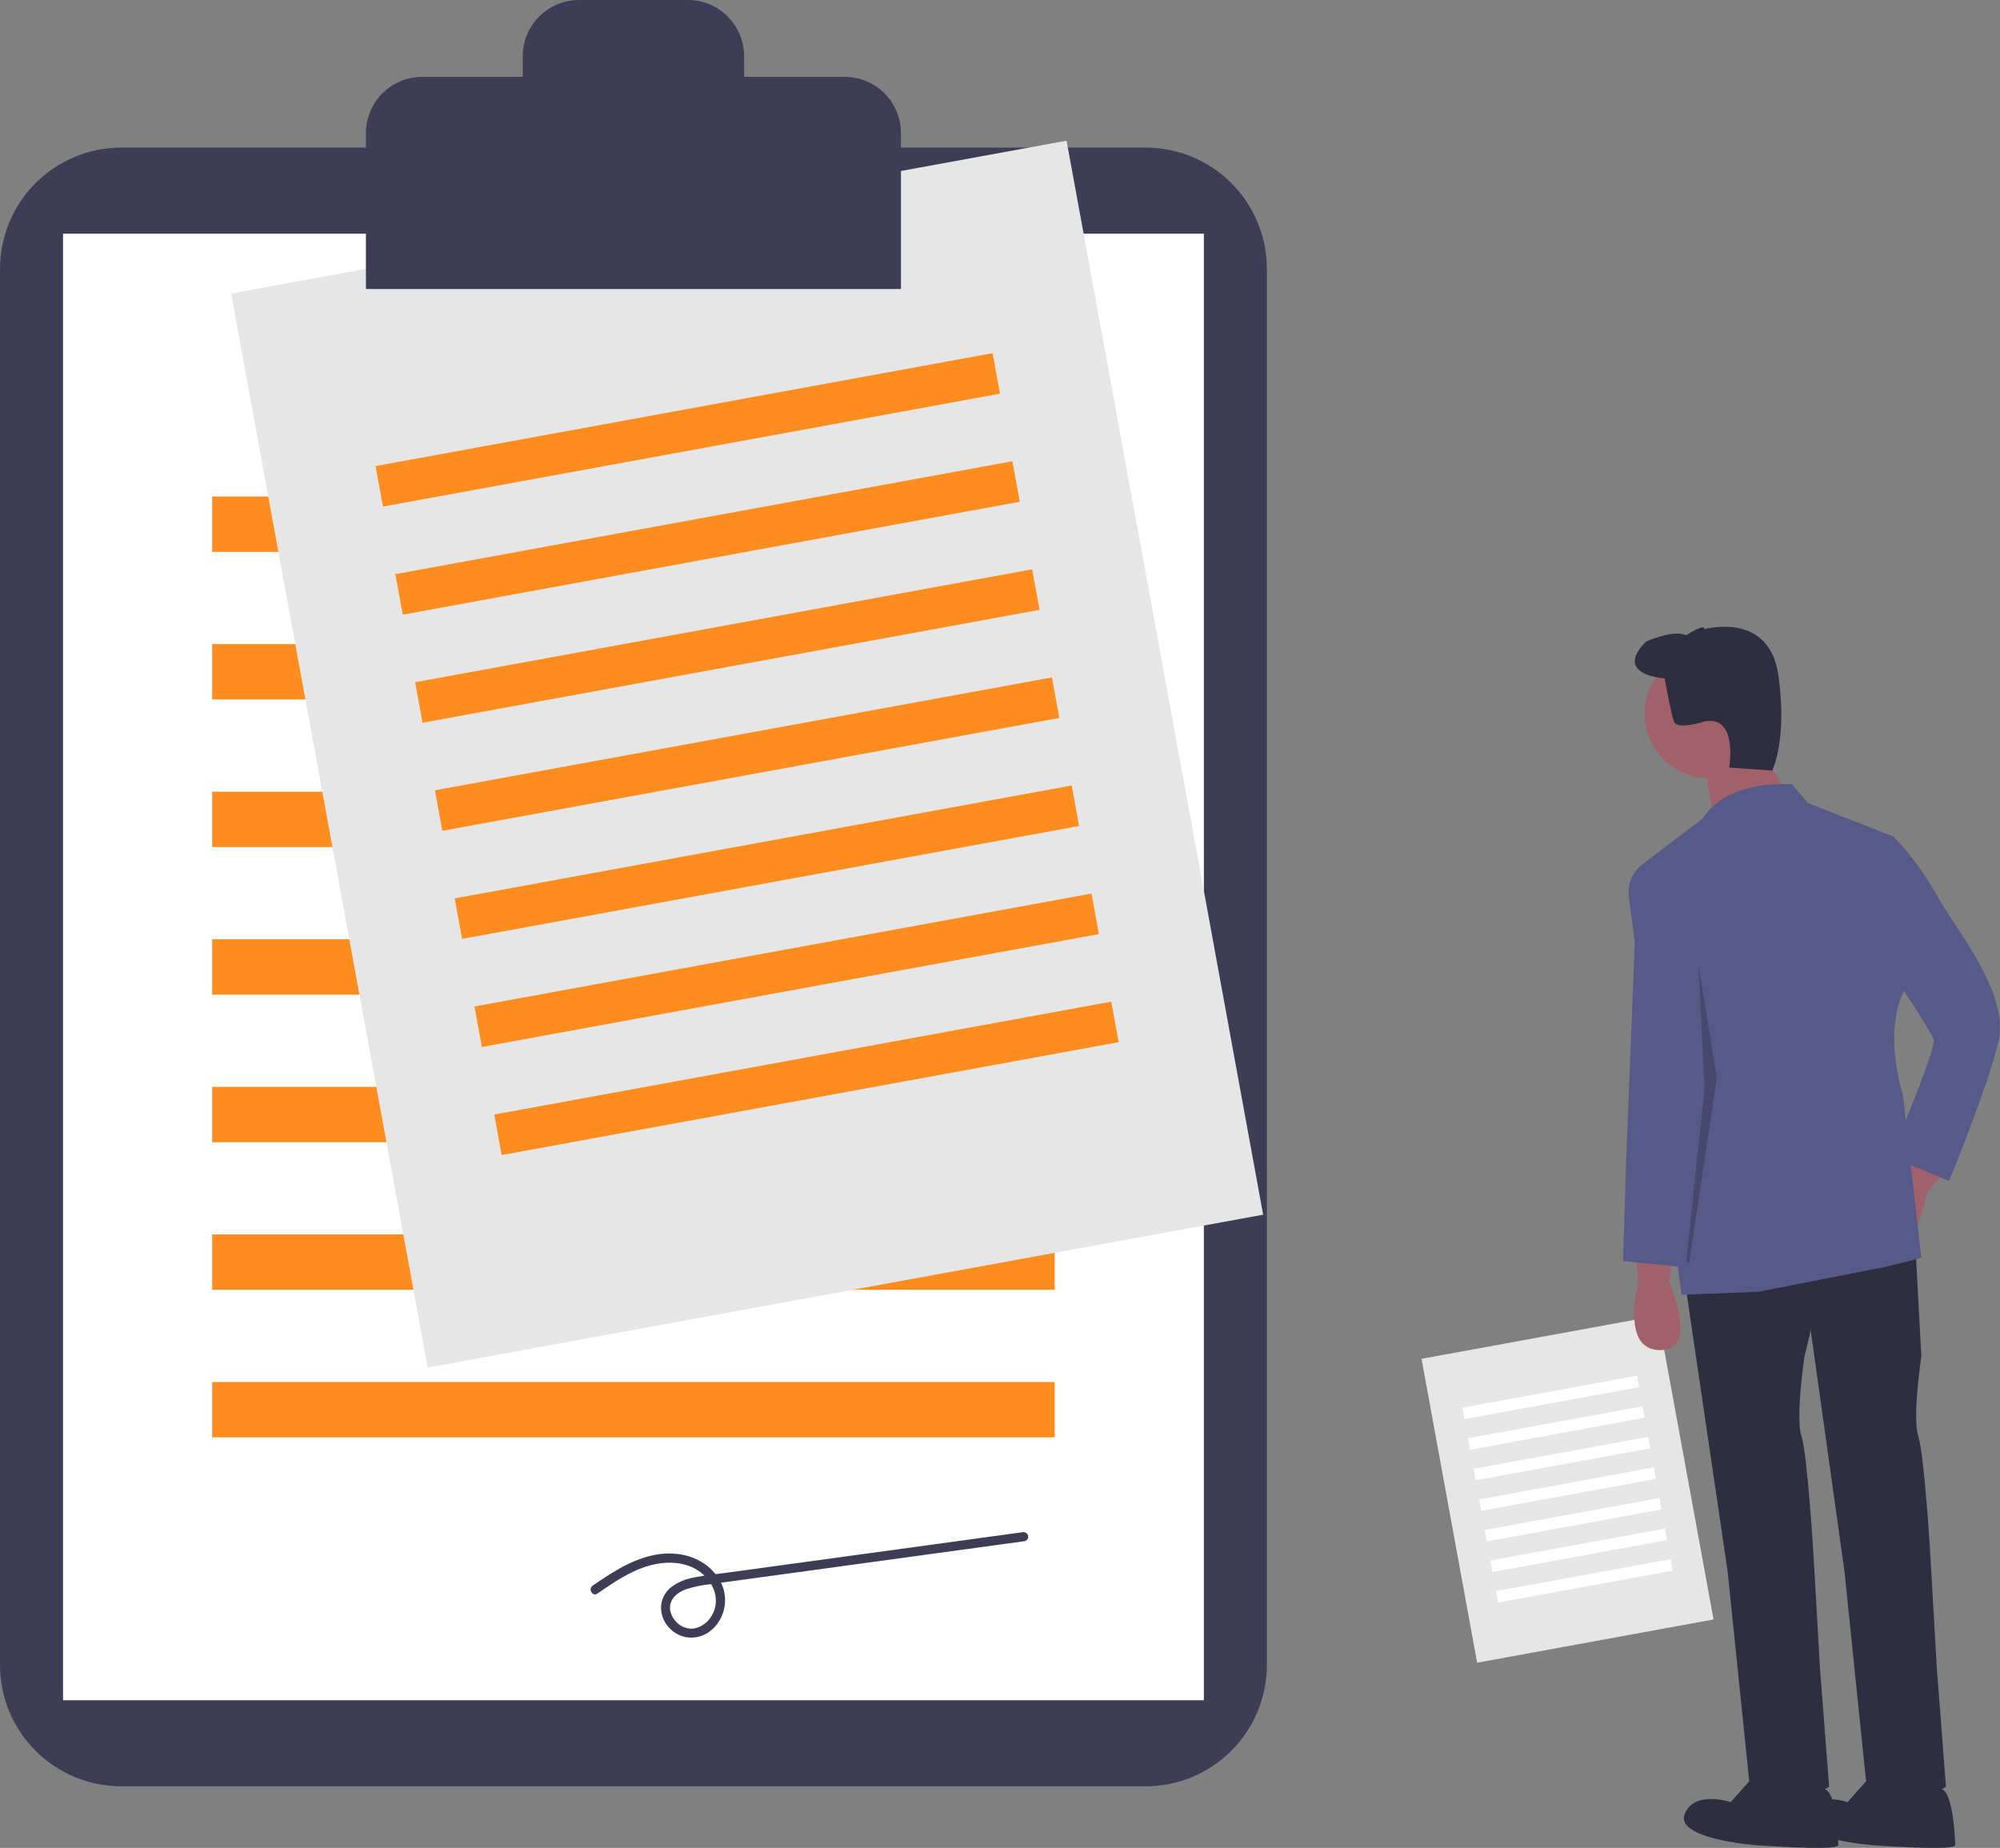 <svg width="447" height="413" viewBox="0 0 447 413" fill="none" xmlns="http://www.w3.org/2000/svg">
<rect x="0" y="0" width="447" height="413" fill="#808080" stroke="none"/>
<g clip-path="url(#clip0)">
<path d="M27.093 32.984C19.91 32.992 13.023 35.849 7.944 40.927C2.865 46.005 0.008 52.891 0 60.073V372.153C0.008 379.334 2.865 386.22 7.944 391.298C13.023 396.376 19.91 399.233 27.093 399.241H256.057C263.239 399.233 270.126 396.376 275.204 391.298C280.283 386.22 283.14 379.334 283.149 372.153V60.073C283.141 52.891 280.284 46.005 275.205 40.927C270.126 35.849 263.239 32.992 256.057 32.984H27.093Z" fill="#3F3D56"/>
<path d="M269.06 52.224H14.089V380.001H269.06V52.224Z" fill="white"/>
<path d="M235.729 110.977H47.421V123.345H235.729V110.977Z" fill="#FD8D1F"/>
<path d="M235.729 143.96H47.421V156.329H235.729V143.96Z" fill="#FD8D1F"/>
<path d="M235.729 176.944H47.421V189.313H235.729V176.944Z" fill="#FD8D1F"/>
<path d="M235.729 209.928H47.421V222.297H235.729V209.928Z" fill="#FD8D1F"/>
<path d="M235.729 242.912H47.421V255.281H235.729V242.912Z" fill="#FD8D1F"/>
<path d="M235.729 275.896H47.421V288.264H235.729V275.896Z" fill="#FD8D1F"/>
<path d="M235.729 308.879H47.421V321.248H235.729V308.879Z" fill="#FD8D1F"/>
<path d="M238.379 31.441L51.654 65.607L95.589 305.65L282.313 271.483L238.379 31.441Z" fill="#E6E6E6"/>
<path d="M221.844 78.934L83.939 104.167L85.597 113.225L223.502 87.992L221.844 78.934Z" fill="#FD8D1F"/>
<path d="M226.265 103.089L88.36 128.323L90.018 137.381L227.923 112.147L226.265 103.089Z" fill="#FD8D1F"/>
<path d="M230.686 127.244L92.781 152.478L94.439 161.536L232.344 136.302L230.686 127.244Z" fill="#FD8D1F"/>
<path d="M235.108 151.399L97.203 176.633L98.861 185.691L236.765 160.458L235.108 151.399Z" fill="#FD8D1F"/>
<path d="M239.526 175.555L101.622 200.788L103.28 209.846L241.184 184.613L239.526 175.555Z" fill="#FD8D1F"/>
<path d="M243.949 199.71L106.045 224.943L107.703 234.001L245.607 208.768L243.949 199.71Z" fill="#FD8D1F"/>
<path d="M248.37 223.865L110.466 249.098L112.124 258.157L250.028 232.923L248.37 223.865Z" fill="#FD8D1F"/>
<path d="M370.545 294.029L317.711 303.696L330.142 371.617L382.977 361.95L370.545 294.029Z" fill="#E6E6E6"/>
<path d="M365.866 307.467L326.846 314.607L327.315 317.17L366.335 310.03L365.866 307.467Z" fill="white"/>
<path d="M367.117 314.302L328.097 321.442L328.566 324.005L367.586 316.865L367.117 314.302Z" fill="white"/>
<path d="M368.369 321.136L329.349 328.276L329.818 330.839L368.838 323.699L368.369 321.136Z" fill="white"/>
<path d="M369.619 327.971L330.599 335.111L331.068 337.674L370.088 330.534L369.619 327.971Z" fill="white"/>
<path d="M370.87 334.806L331.85 341.946L332.319 344.509L371.339 337.369L370.87 334.806Z" fill="white"/>
<path d="M372.121 341.641L333.101 348.781L333.57 351.344L372.59 344.204L372.121 341.641Z" fill="white"/>
<path d="M373.372 348.476L334.352 355.616L334.821 358.179L373.841 351.039L373.372 348.476Z" fill="white"/>
<path d="M188.784 17.179H166.315V12.58C166.315 9.244 164.99 6.044 162.63 3.685C160.271 1.325 157.071 0 153.734 0H129.415C126.078 2.99892e-06 122.878 1.325 120.518 3.685C118.159 6.044 116.833 9.244 116.833 12.58V17.179H94.365C92.713 17.179 91.076 17.504 89.55 18.137C88.024 18.769 86.637 19.695 85.468 20.864C84.3 22.032 83.373 23.419 82.741 24.945C82.109 26.471 81.783 28.107 81.783 29.759V64.593H201.365V29.759C201.365 28.107 201.04 26.471 200.408 24.945C199.775 23.419 198.849 22.032 197.68 20.864C196.512 19.695 195.125 18.769 193.599 18.137C192.072 17.504 190.436 17.179 188.784 17.179Z" fill="#3F3D56"/>
<path d="M133.508 356.165C137.223 353.623 141.041 350.979 145.453 349.824C149.478 348.769 154.099 349.048 157.283 351.995C159.852 354.373 160.937 358.028 159.033 361.157C158.625 361.87 158.07 362.489 157.405 362.973C156.74 363.457 155.98 363.794 155.176 363.963C154.398 364.066 153.607 363.97 152.877 363.685C152.146 363.399 151.5 362.934 150.998 362.331C150 361.229 149.402 359.599 149.933 358.145C150.49 356.617 151.982 355.682 153.448 355.16C155.153 354.62 156.91 354.257 158.689 354.078L165.979 353.08L195.817 348.996L229.046 344.447C229.309 344.373 229.532 344.198 229.666 343.961C229.801 343.724 229.837 343.443 229.766 343.179C229.688 342.92 229.512 342.7 229.276 342.566C229.04 342.432 228.762 342.394 228.498 342.459L162.38 351.51C159.988 351.837 157.563 352.071 155.196 352.552C153.333 352.854 151.566 353.587 150.038 354.694C146.871 357.202 147.097 361.636 150.012 364.259C152.962 366.915 157.24 366.458 159.83 363.525C161.139 362.041 161.916 360.162 162.038 358.187C162.16 356.212 161.621 354.253 160.505 352.618C157.678 348.357 152.528 346.72 147.607 347.324C141.915 348.023 137.09 351.222 132.468 354.385C131.379 355.13 132.41 356.917 133.508 356.165Z" fill="#3F3D56"/>
<path d="M365.51 279.767L366.197 286.639C366.197 286.639 362.074 301.756 371.008 301.756C379.942 301.756 373.07 286.639 373.07 286.639L373.757 281.141L365.51 279.767Z" fill="#A0616A"/>
<path d="M427.932 256.873L424.779 263.017C424.779 263.017 413.108 273.476 420.612 278.325C428.115 283.174 430.551 266.747 430.551 266.747L434.112 262.504L427.932 256.873Z" fill="#A0616A"/>
<path d="M376.506 285.951L386.127 351.232L390.938 397.959C390.938 397.959 395.062 408.266 408.807 399.333L406.745 372.534L405.371 348.483C405.371 348.483 403.996 325.12 402.622 320.997C401.247 316.874 403.309 303.13 403.309 303.13L408.807 280.454L376.506 285.951Z" fill="#2F2E41"/>
<path d="M392.312 396.584L386.814 402.769C386.814 402.769 378.567 400.02 376.505 405.518C374.444 411.015 392.312 412.389 392.312 412.389C392.312 412.389 410.868 413.764 410.868 412.389C410.868 411.015 410.371 400.504 407.871 399.919C405.37 399.333 392.312 396.584 392.312 396.584Z" fill="#2F2E41"/>
<path d="M402.621 282.516L412.243 351.232L417.053 397.959C417.053 397.959 421.177 408.266 434.922 399.333L432.86 372.534L431.486 348.483C431.486 348.483 430.111 325.12 428.737 320.997C427.362 316.874 429.424 303.131 429.424 303.131L428.049 277.706L402.621 282.516Z" fill="#2F2E41"/>
<path d="M418.428 396.584L412.93 402.769C412.93 402.769 404.682 400.02 402.621 405.518C400.559 411.015 418.428 412.389 418.428 412.389C418.428 412.389 436.983 413.764 436.983 412.389C436.983 411.015 436.486 400.504 433.986 399.919C431.485 399.333 418.428 396.584 418.428 396.584Z" fill="#2F2E41"/>
<path d="M382.004 173.944C389.974 173.944 396.436 167.483 396.436 159.514C396.436 151.544 389.974 145.083 382.004 145.083C374.033 145.083 367.571 151.544 367.571 159.514C367.571 167.483 374.033 173.944 382.004 173.944Z" fill="#A0616A"/>
<path d="M392.656 166.042L398.841 176.349L383.034 183.221L380.973 170.852L392.656 166.042Z" fill="#A0616A"/>
<path d="M400.559 175.318C400.559 175.318 386.127 173.944 380.629 182.877L367.064 193.185C365.965 194.02 365.107 195.13 364.577 196.404C364.046 197.677 363.862 199.068 364.043 200.436L375.818 289.387L392.999 288.7L421.177 283.203L429.424 281.141L425.3 244.722C425.3 244.722 420.489 230.291 425.987 220.671L423.238 187L403.995 179.441L400.559 175.318Z" fill="#575A89"/>
<path d="M368.258 195.933L367.227 194.215C367.227 194.215 365.852 194.215 365.852 196.964C365.852 199.713 363.447 259.152 363.447 259.152L362.76 281.828L375.818 283.203L380.628 240.599L378.567 212.425L368.258 195.933Z" fill="#575A89"/>
<path d="M413.617 185.626L423.239 187C426.988 190.926 430.221 195.313 432.86 200.056C436.984 207.615 449.354 222.045 446.605 233.04C443.856 244.034 435.609 263.962 435.609 263.962L422.551 258.465C422.551 258.465 432.86 234.414 432.173 232.353C431.486 230.291 423.239 217.922 423.239 217.922L413.617 185.626Z" fill="#575A89"/>
<path d="M372.039 151.611C372.039 151.611 360.355 150.924 367.915 143.365C367.915 143.365 374.1 140.617 376.85 141.991C376.85 141.991 380.973 139.242 380.973 140.617C380.973 140.617 395.405 136.494 397.467 150.924C399.529 165.355 396.093 172.226 396.093 172.226L386.471 171.539C386.471 171.539 388.533 159.857 380.973 161.232C380.973 161.232 374.788 163.293 374.1 161.232C373.413 159.17 372.039 151.611 372.039 151.611Z" fill="#2F2E41"/>
<path opacity="0.2" d="M377.537 282.172L383.722 240.942L379.598 215.517L380.973 243.172L376.85 282.172H377.537Z" fill="black"/>
</g>
<defs>
<clipPath id="clip0">
<rect width="447" height="413" fill="white"/>
</clipPath>
</defs>
</svg>
